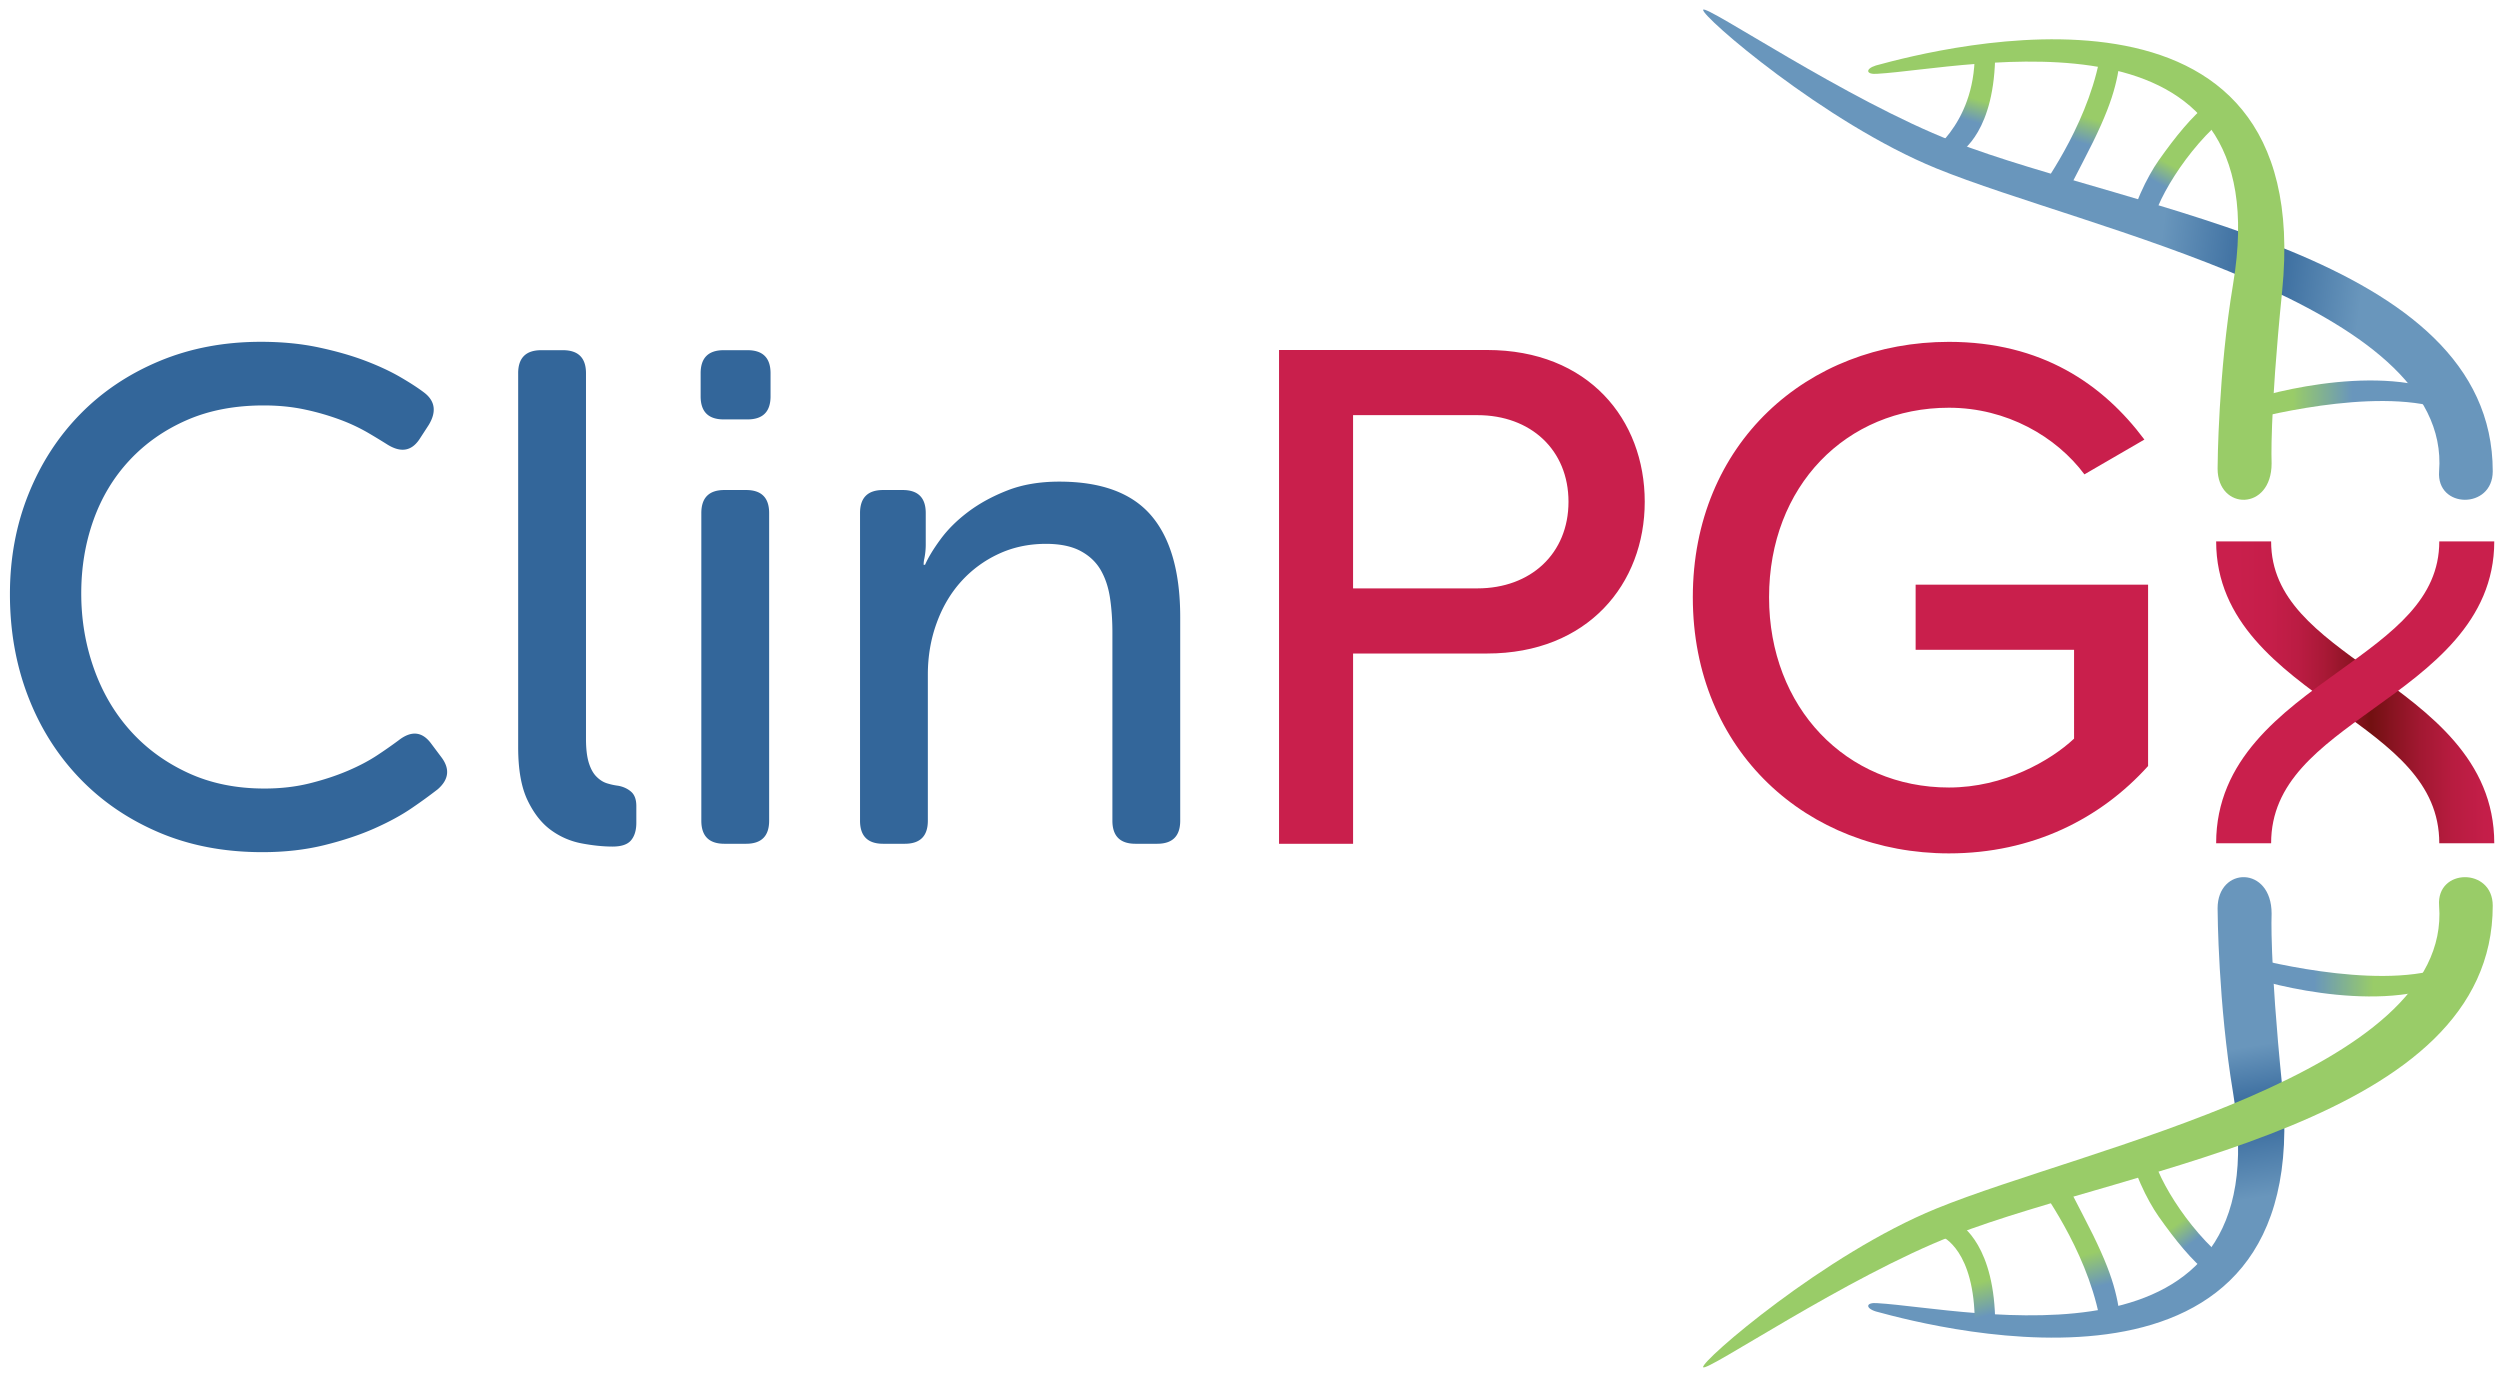 <svg xmlns="http://www.w3.org/2000/svg" xmlns:xlink="http://www.w3.org/1999/xlink" viewBox="0 0 256 141">
<defs>
<linearGradient id="lh-b" x1="215.639" x2="208.744" y1="136.649" y2="93.115" gradientUnits="userSpaceOnUse">
<stop offset=".258" stop-color="#6996bc"/>
<stop offset=".458" stop-color="#33669a"/>
<stop offset=".609" stop-color="#6996bc"/>
</linearGradient>
<linearGradient id="lh-c" x1="220.999" x2="241.876" y1="27.061" y2="29.746" gradientUnits="userSpaceOnUse">
<stop offset="0" stop-color="#6996bc"/>
<stop offset=".5" stop-color="#33669a"/>
<stop offset="1" stop-color="#6996bc"/>
</linearGradient>
<linearGradient id="lh-d" x1="221.298" x2="224.807" y1="20.134" y2="13.565" gradientUnits="userSpaceOnUse">
<stop offset=".144" stop-color="#6996bc"/>
<stop offset=".45" stop-color="#99cc68"/>
</linearGradient>
<linearGradient id="lh-e" x1="211.591" x2="214.689" y1="18.018" y2="7.869" gradientUnits="userSpaceOnUse">
<stop offset=".347" stop-color="#6996bc"/>
<stop offset=".6" stop-color="#99cc68"/>
</linearGradient>
<linearGradient id="lh-f" x1="199.855" x2="202.423" y1="15.221" y2="6.315" gradientUnits="userSpaceOnUse">
<stop offset=".349" stop-color="#6996bc"/>
<stop offset=".6" stop-color="#99cc68"/>
</linearGradient>
<linearGradient id="lh-g" x1="228.905" x2="248.94" y1="41.118" y2="41.118" gradientUnits="userSpaceOnUse">
<stop offset=".294" stop-color="#99cc68"/>
<stop offset=".597" stop-color="#6996bc"/>
</linearGradient>
<linearGradient xlink:href="#lh-d" id="lh-h" x1="225.629" x2="220.891" y1="127.871" y2="121.312"/>
<linearGradient xlink:href="#lh-d" id="lh-i" x1="214.521" x2="211.606" y1="133.546" y2="122.431"/>
<linearGradient xlink:href="#lh-d" id="lh-j" x1="203.367" x2="200.451" y1="136.472" y2="125.357"/>
<linearGradient xlink:href="#lh-g" id="lh-k" x1="248.94" x2="228.905" y1="-96.767" y2="-96.767" gradientTransform="matrix(1 0 0 -1 0 3.113)"/>
<linearGradient id="lh-l" x1="9972.556" x2="10004.298" y1="53.312" y2="53.312" gradientTransform="matrix(-.897 0 0 .876 9202.956 24.174)" gradientUnits="userSpaceOnUse">
<stop offset="0" stop-color="#c91f4c"/>
<stop offset=".108" stop-color="#c41e49"/>
<stop offset=".22" stop-color="#b81c40"/>
<stop offset=".334" stop-color="#a31832"/>
<stop offset=".449" stop-color="#86131f"/>
<stop offset=".517" stop-color="#721011"/>
<stop offset=".522" stop-color="#741012"/>
<stop offset=".604" stop-color="#921527"/>
<stop offset=".689" stop-color="#aa1937"/>
<stop offset=".78" stop-color="#bb1c43"/>
<stop offset=".878" stop-color="#c51e49"/>
<stop offset="1" stop-color="#c91f4c"/>
</linearGradient>
<style>
.lh{fill:#c91f4c}
</style>
</defs>
<path fill="url(#lh-b)" d="M192.092 134.295c-1.128-.352-1.017-.958.149-.851 9.16.533 41.38 8.097 36.428-21.528-1.52-9.097-1.587-18.504-1.587-18.9 0-4.31 5.531-4.384 5.531.535 0 .092-.23 4.605 1.082 17.671 3.494 34.792-35.002 24.88-41.603 23.073Z"/>
<path fill="url(#lh-c)" d="M199.989 14.48c-10.915-4.245-25.37-14.098-25.587-13.475s12.451 11.575 23.876 16.237c15.374 6.274 52.823 13.811 51.487 31.018-.3 3.858 5.492 3.924 5.492 0 0-22.284-36.72-26.567-55.268-33.78Z"/>
<path fill="url(#lh-d)" d="m220.352 23.49-2.136-.143c0-1.942 1.694-5.307 2.823-6.909 1.744-2.476 3.44-4.554 5.128-5.876l1.923 1.282c-4.104 3.213-7.738 9.282-7.738 11.645Z"/>
<path fill="url(#lh-e)" d="m211.851 19.506-2.885-.106c.428-.748 5.274-7.375 6.235-14.601l1.992.684c-.418 3.144-.854 5.264-3.877 11.047-2.24 4.286-1.444 2.942-1.465 2.976Z"/>
<path fill="url(#lh-f)" d="m200.587 15.726-3.49.344c.057-.05 5.116-3.077 5.116-10.542l2.095-.21c0 8.134-3.463 10.189-3.72 10.408Z"/>
<path fill="url(#lh-g)" d="m229.185 43.277-.28-1.736c.49-.533 12.14-4.154 20.035-1.785l-.209 1.754c-7.645-1.632-19.428 1.733-19.546 1.767Z"/>
<path fill="#99cc68" d="M192.092 6.705c-1.128.352-1.017.958.149.851 9.16-.533 41.38-8.097 36.428 21.528-1.52 9.097-1.587 18.504-1.587 18.9 0 4.31 5.531 4.384 5.531-.535 0-.092-.23-4.605 1.082-17.671 3.494-34.792-35.002-24.88-41.603-23.073Zm7.897 119.815c-10.915 4.245-25.37 14.098-25.587 13.475s12.451-11.575 23.876-16.237c15.374-6.274 52.823-13.811 51.487-31.018-.3-3.858 5.492-3.924 5.492 0 0 22.284-36.72 26.567-55.268 33.78Z"/>
<path fill="url(#lh-h)" d="m220.352 117.51-2.136.143c0 1.942 1.694 5.307 2.823 6.909 1.744 2.476 3.44 4.554 5.128 5.876l1.923-1.282c-4.104-3.213-7.738-9.282-7.738-11.645Z"/>
<path fill="url(#lh-i)" d="m211.851 121.494-2.885.106c.428.748 5.274 7.375 6.235 14.601l1.992-.684c-.418-3.144-.854-5.264-3.877-11.047-2.24-4.286-1.444-2.942-1.465-2.976Z"/>
<path fill="url(#lh-j)" d="m200.587 125.274-1.73 1.334c.057.05 3.356 1.4 3.356 8.864l2.095.21c0-8.134-3.463-10.189-3.72-10.408Z"/>
<path fill="url(#lh-k)" d="m229.185 97.723-.28 1.736c.485.535 12.13 4.145 20.035 1.785l-.209-1.754c-7.645 1.632-19.428-1.733-19.546-1.767Z"/>
<path fill="url(#lh-l)" d="M255.413 86.349h-5.63c0-6.248-4.877-9.75-10.524-13.806-5.777-4.149-12.325-8.851-12.325-17.102h5.629c0 5.915 4.756 9.33 10.264 13.286 5.9 4.237 12.586 9.039 12.586 17.622Z"/>
<path class="lh" d="M226.934 86.349h5.629c0-6.248 4.878-9.75 10.525-13.806 5.777-4.149 12.325-8.851 12.325-17.102h-5.63c0 5.915-4.755 9.33-10.263 13.286-5.9 4.237-12.586 9.039-12.586 17.622Z"/>
<path fill="#33669a" d="M1.017 60.845c0-3.675.633-7.087 1.897-10.237 1.265-3.15 3.03-5.882 5.298-8.197 2.266-2.314 4.975-4.128 8.125-5.44 3.15-1.313 6.61-1.97 10.38-1.97 2.149 0 4.116.192 5.906.573 1.79.382 3.376.836 4.761 1.36 1.384.526 2.589 1.086 3.615 1.683 1.026.597 1.849 1.134 2.47 1.61 1.098.86 1.24 1.958.43 3.293l-.93 1.432c-.813 1.242-1.91 1.432-3.294.573a73.132 73.132 0 0 0-2.005-1.217 18.584 18.584 0 0 0-2.827-1.325 25.747 25.747 0 0 0-3.58-1.038c-1.312-.286-2.732-.429-4.259-.429-2.96 0-5.584.501-7.875 1.503-2.29 1.002-4.248 2.375-5.87 4.117-1.623 1.742-2.852 3.782-3.687 6.12-.835 2.34-1.252 4.845-1.252 7.517 0 2.674.429 5.226 1.288 7.66.86 2.434 2.1 4.558 3.723 6.372 1.621 1.814 3.59 3.257 5.906 4.33 2.314 1.074 4.926 1.611 7.839 1.611 1.67 0 3.221-.179 4.653-.537s2.731-.787 3.901-1.288 2.184-1.038 3.043-1.611a49.027 49.027 0 0 0 2.148-1.503c1.288-1.002 2.385-.906 3.293.286l1.073 1.432c.906 1.193.788 2.29-.358 3.293a52.578 52.578 0 0 1-2.613 1.897c-1.073.74-2.362 1.444-3.865 2.112-1.504.668-3.222 1.241-5.154 1.718-1.934.476-4.045.716-6.336.716-3.914 0-7.457-.68-10.631-2.04-3.174-1.36-5.895-3.233-8.16-5.62-2.268-2.386-4.01-5.178-5.227-8.376-1.217-3.197-1.826-6.658-1.826-10.38ZM53.06 38.223c0-1.575.789-2.363 2.363-2.363h2.219c1.576 0 2.363.788 2.363 2.363v37.44c0 1.003.096 1.815.285 2.435.192.62.454 1.098.79 1.431.331.335.69.562 1.072.68.383.12.763.204 1.146.25.524.097.967.3 1.324.61.358.31.538.8.538 1.467v1.718c0 .764-.18 1.36-.538 1.79s-.99.644-1.896.644c-.955 0-2.006-.107-3.15-.322a7.729 7.729 0 0 1-3.15-1.36c-.956-.692-1.755-1.706-2.398-3.043-.645-1.335-.967-3.15-.967-5.44v-38.3Zm21.047 4.725c-1.574 0-2.362-.788-2.362-2.363v-2.362c0-1.575.788-2.363 2.362-2.363h2.434c1.575 0 2.363.788 2.363 2.363v2.362c0 1.575-.788 2.363-2.363 2.363h-2.434Zm-2.291 9.592c0-1.574.788-2.362 2.363-2.362h2.219c1.575 0 2.362.788 2.362 2.362v31.5c0 1.574-.787 2.362-2.362 2.362h-2.219c-1.575 0-2.363-.788-2.363-2.363V52.54Zm16.251 0c0-1.574.788-2.362 2.363-2.362h2.004c1.575 0 2.362.788 2.362 2.362v3.222c0 .478-.048.955-.142 1.432a2.612 2.612 0 0 0-.073.644h.144c.333-.763.87-1.647 1.61-2.649.74-1.002 1.683-1.933 2.828-2.792s2.48-1.586 4.01-2.183c1.527-.596 3.292-.895 5.297-.895 4.295 0 7.433 1.158 9.414 3.472 1.98 2.315 2.97 5.788 2.97 10.416v20.832c0 1.575-.787 2.363-2.361 2.363h-2.22c-1.575 0-2.363-.788-2.363-2.363V64.782c0-1.288-.083-2.48-.25-3.58-.167-1.097-.49-2.05-.966-2.863-.478-.81-1.17-1.455-2.076-1.933-.908-.476-2.077-.716-3.508-.716-1.767 0-3.39.347-4.868 1.038a11.87 11.87 0 0 0-3.83 2.828c-1.074 1.193-1.91 2.613-2.505 4.26-.598 1.646-.896 3.4-.896 5.262v14.961c0 1.575-.787 2.363-2.362 2.363H90.43c-1.575 0-2.363-.788-2.363-2.363V52.54Z"/>
<path class="lh" d="M130.973 86.402V35.839h21.302c10.385 0 16.146 7.126 16.146 15.54 0 8.415-5.837 15.54-16.146 15.54h-13.72v19.483h-7.582Zm20.316-43.892h-12.735v17.74h12.735c5.458 0 9.325-3.563 9.325-8.87 0-5.306-3.867-8.869-9.325-8.869Zm48.284-7.504c9.475 0 15.767 4.32 20.012 10.006l-6.14 3.563c-2.88-3.866-7.96-6.823-13.872-6.823-10.537 0-18.421 8.036-18.421 19.407 0 11.295 7.884 19.482 18.42 19.482 5.61 0 10.386-2.73 12.812-5.003V66.54h-16.223v-6.67h23.803v18.572c-4.851 5.382-11.825 8.945-20.391 8.945-14.479 0-26.229-10.46-26.229-26.228s11.75-26.153 26.229-26.153Z"/>
</svg>
